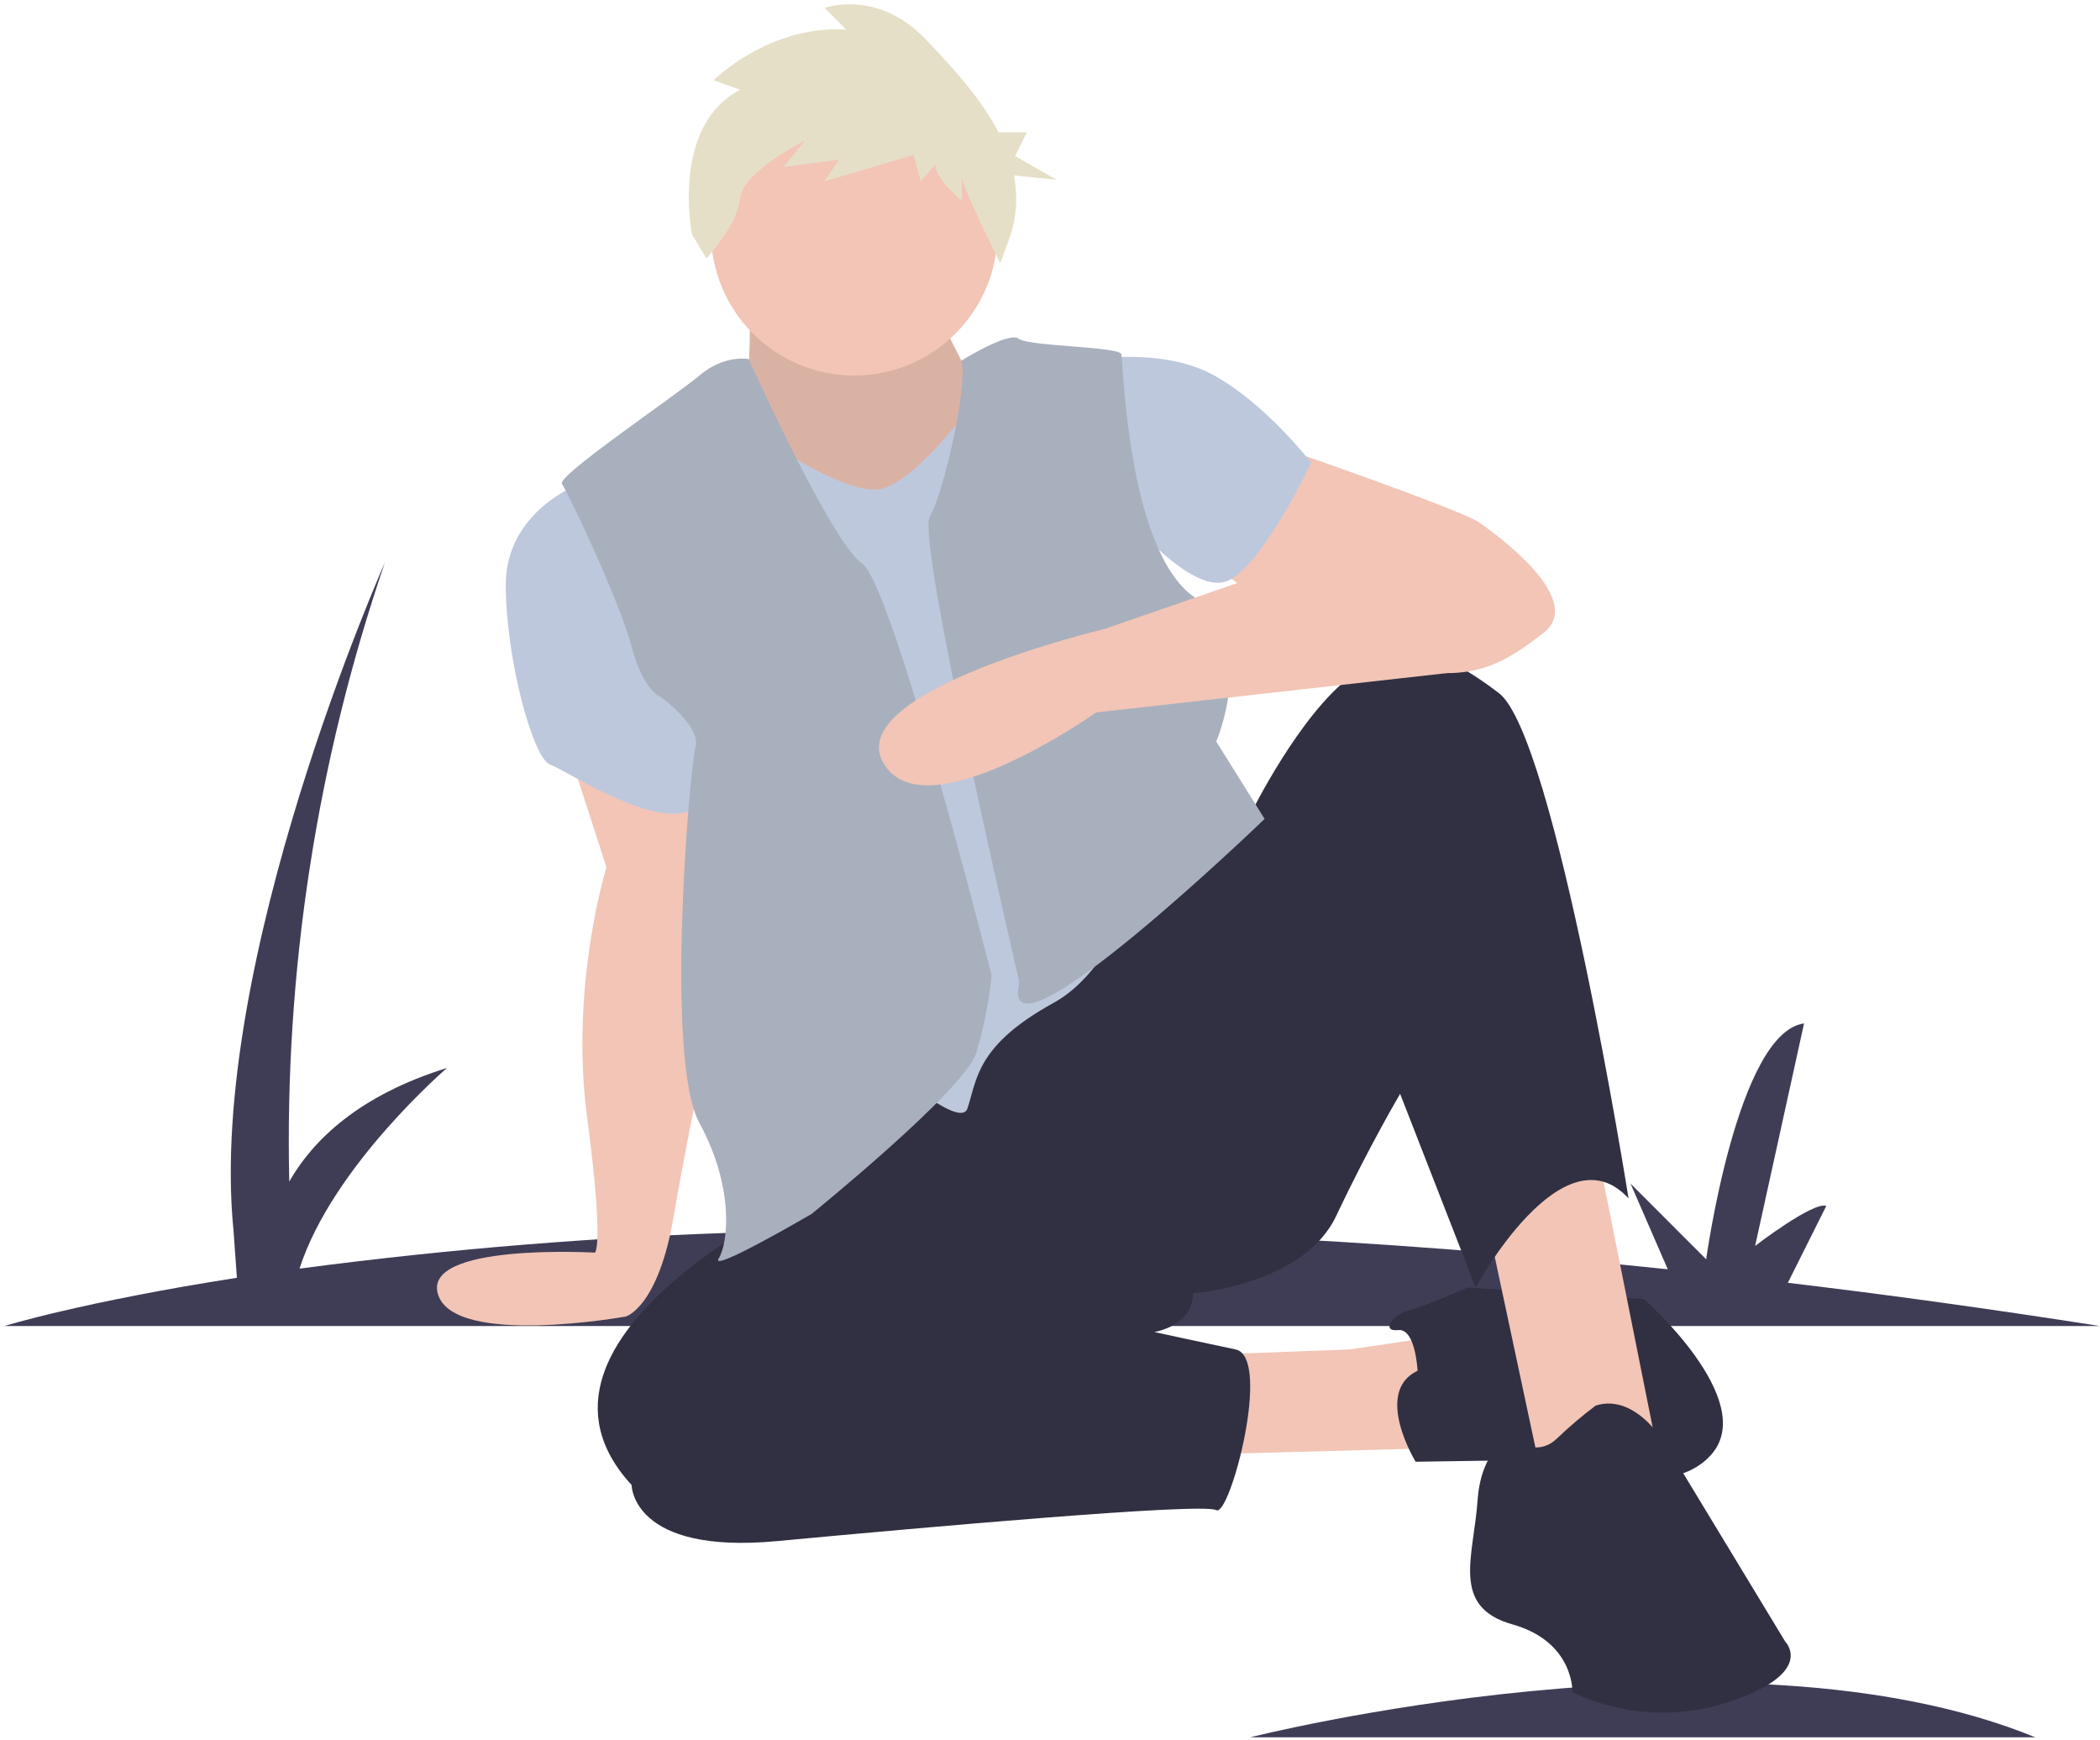<svg width="472" height="391" viewBox="0 0 472 391" fill="none" xmlns="http://www.w3.org/2000/svg">
<g id="moody">
<path id="Vector" d="M471.984 297.979C447.666 294.172 424.285 290.934 401.841 288.265L410.484 270.979C407.484 269.979 394.484 279.979 394.484 279.979L405.484 229.979C390.484 231.979 383.484 282.979 383.484 282.979L366.484 265.979L374.852 285.226C306.171 278.009 246.905 275.757 197.086 276.274L204.484 261.479C201.484 260.479 188.484 270.479 188.484 270.479L199.484 220.479C184.484 222.479 177.484 273.479 177.484 273.479L160.484 256.479L169.347 276.865C135.221 277.856 101.169 280.599 67.324 285.081C74.706 262.085 100.484 239.979 100.484 239.979C80.663 246.145 70.351 256.191 65.014 265.504C63.935 218.26 71.203 171.196 86.484 126.479C86.484 126.479 46.483 216.479 52.483 276.479L53.245 287.137C18.445 292.566 0.984 297.979 0.984 297.979H471.984Z" fill="#3F3D56"/>
<path id="Vector_2" d="M280.984 390.406C280.984 390.406 389.963 362.768 457.484 390.406Z" fill="#3F3D56"/>
<path id="Vector_3" d="M127.167 166.617L136.304 194.899C136.304 194.899 128.037 221.44 131.953 251.027C135.869 280.614 133.694 281.484 133.694 281.484C133.694 281.484 94.568 279.231 98.484 290.979C102.399 302.727 140.655 295.842 140.655 295.842C140.655 295.842 148.003 293.864 151.483 272.979C154.964 252.094 163.716 211.867 163.716 211.867L155.486 173.893L127.167 166.617Z" fill="#F2C5B6"/>
<path id="Vector_4" d="M130.213 108.748C130.213 108.748 113.679 114.84 113.679 131.374C113.679 147.908 119.771 170.533 123.687 171.838C127.602 173.143 153.709 190.983 158.495 178.365C163.281 165.747 130.213 108.748 130.213 108.748Z" fill="#BDC8DD"/>
<path id="Vector_5" d="M268.575 304.544L303.383 303.239L329.925 299.323L322.093 325.429L257.698 327.169L268.575 304.544Z" fill="#F2C5B6"/>
<path id="Vector_6" d="M318.612 308.025C318.612 308.025 318.177 298.453 314.261 298.888C310.345 299.323 312.956 295.407 316.436 294.537C319.917 293.667 329.925 289.316 329.925 289.316L369.519 291.926C369.519 291.926 395.19 314.551 384.747 326.734C374.305 338.917 347.329 328.04 347.329 328.04L318.177 328.475C318.177 328.475 308.605 312.811 318.612 308.025Z" fill="#313042"/>
<path id="Vector_7" d="M334.276 274.522L346.893 333.696L373 328.475L358.206 254.507L342.542 246.24L334.276 274.522Z" fill="#F2C5B6"/>
<path id="Vector_8" d="M184.166 267.125C184.166 267.125 111.069 300.193 141.961 333.696C141.961 333.696 141.961 349.36 174.593 346.314C207.226 343.268 270.316 337.612 273.361 339.352C276.407 341.093 285.979 304.979 277.712 303.239C269.445 301.498 259.438 299.323 259.438 299.323C259.438 299.323 268.14 298.018 268.14 290.621C268.14 290.621 292.941 288.88 300.338 273.217C307.734 257.553 314.696 245.805 314.696 245.805L331.665 289.316C331.665 289.316 351.244 253.202 366.038 269.301C366.038 269.301 349.504 165.312 336.886 155.739C324.268 146.167 315.566 143.122 303.818 151.824C292.071 160.526 281.193 182.716 281.193 182.716L184.166 267.125Z" fill="#313042"/>
<path id="Vector_9" d="M358.641 315.857C355.599 318.151 352.694 320.621 349.939 323.253C346.458 326.734 341.672 324.994 341.237 323.253C340.802 321.513 332.97 324.559 332.1 337.177C331.23 349.795 326.009 361.107 339.932 365.023C353.855 368.939 353.42 380.252 353.42 380.252C364.437 385.537 377.08 386.317 388.663 382.427C408.243 375.901 401.281 368.939 401.281 368.939L375.175 325.864C375.175 325.864 368.213 312.811 358.641 315.857Z" fill="#313042"/>
<path id="Vector_10" d="M286.414 100.046C286.414 100.046 328.184 114.405 332.535 117.45C336.886 120.496 356.466 134.854 346.893 142.251C337.321 149.648 329.489 154.434 310.78 148.778C292.071 143.121 271.186 125.717 271.186 125.717L286.414 100.046Z" fill="#F2C5B6"/>
<path id="Vector_11" d="M244.645 80.902C244.645 80.902 261.179 77.856 272.926 84.383C284.674 90.909 294.681 103.962 294.681 103.962C294.681 103.962 283.804 127.023 275.972 130.503C268.14 133.984 253.782 116.58 253.782 116.58L244.645 80.902Z" fill="#BDC8DD"/>
<path id="Vector_12" d="M168.502 68.284C168.502 68.284 168.937 85.253 167.197 86.993C165.456 88.734 188.081 140.076 212.882 117.45C237.683 94.825 218.539 85.688 218.539 85.688C218.539 85.688 209.401 68.719 209.837 66.979C210.272 65.238 169.372 66.979 169.372 66.979L168.502 68.284Z" fill="#F2C5B6"/>
<path id="Vector_13" opacity="0.1" d="M168.502 68.284C168.502 68.284 168.937 85.253 167.197 86.993C165.456 88.734 188.081 140.076 212.882 117.45C237.683 94.825 218.539 85.688 218.539 85.688C218.539 85.688 209.401 68.719 209.837 66.979C210.272 65.238 169.372 66.979 169.372 66.979L168.502 68.284Z" fill="black"/>
<path id="Vector_14" d="M175.464 100.917C175.464 100.917 191.997 112.229 198.959 109.619C205.921 107.008 214.623 95.695 215.493 94.825C216.363 93.955 260.743 183.151 260.743 183.151C260.743 183.151 254.217 215.783 236.813 225.356C219.409 234.928 219.626 242.542 217.451 249.069C215.275 255.595 187.211 228.401 187.211 228.401L169.372 152.694V106.573L175.464 100.917Z" fill="#BDC8DD"/>
<path id="Vector_15" d="M168.284 80.684C168.284 80.684 162.846 79.597 157.189 84.383C151.533 89.169 124.992 107.008 126.297 108.748C127.602 110.489 139.35 135.29 141.961 145.297C144.571 155.304 148.487 156.61 148.487 156.61C148.487 156.61 157.624 163.136 156.319 167.922C155.014 172.708 149.358 237.974 157.189 252.332C165.021 266.69 163.716 279.308 161.54 282.789C159.365 286.27 182.425 272.782 182.425 272.782C182.425 272.782 216.798 244.935 219.409 236.668C221.097 230.985 222.262 225.16 222.89 219.264C222.89 219.264 200.699 131.374 193.738 126.588C186.776 121.802 168.284 80.684 168.284 80.684Z" fill="#A9B0BD"/>
<path id="Vector_16" d="M216.084 81.028C216.084 81.028 226.806 74.375 228.981 76.116C231.157 77.856 251.606 77.856 252.041 79.597C252.476 81.337 253.347 123.107 268.14 133.984C282.934 144.862 273.361 166.617 273.361 166.617L284.239 184.021C284.239 184.021 225.066 241.015 228.981 221.44C229.199 220.352 228.981 220.134 228.981 220.134C228.981 220.134 205.921 121.366 208.966 116.145C212.012 110.924 217.546 87.246 216.084 81.028Z" fill="#A9B0BD"/>
<path id="Vector_17" d="M307.299 120.931L248.125 141.381C248.125 141.381 189.387 155.304 198.524 171.403C207.661 187.502 246.385 160.09 246.385 160.09L325.185 151.261C325.185 151.261 356.466 124.847 307.299 120.931Z" fill="#F2C5B6"/>
<path id="Vector_18" d="M191.997 84.383C209.78 84.383 224.195 69.968 224.195 52.185C224.195 34.403 209.78 19.988 191.997 19.988C174.215 19.988 159.8 34.403 159.8 52.185C159.8 69.968 174.215 84.383 191.997 84.383Z" fill="#F2C5B6"/>
<path id="Vector_19" d="M166.356 20.186L160.401 18.021C160.401 18.021 172.854 5.568 190.18 6.651L185.307 1.778C185.307 1.778 197.219 -2.554 208.047 8.816C213.74 14.793 220.326 21.819 224.432 29.733H230.81L228.148 35.058L237.465 40.382L227.902 39.425C228.808 44.022 228.496 48.776 226.998 53.214L224.832 59.17C224.832 59.17 216.169 41.844 216.169 39.678V45.093C216.169 45.093 210.213 40.22 210.213 36.971L206.964 40.761L205.34 34.805L185.307 40.761L188.555 35.888L176.102 37.513L180.975 31.557C180.975 31.557 166.898 38.596 166.356 44.551C165.815 50.507 158.776 58.087 158.776 58.087L155.528 52.673C155.528 52.673 150.655 28.308 166.356 20.186Z" fill="#E6DFC8"/>
</g>
</svg>
